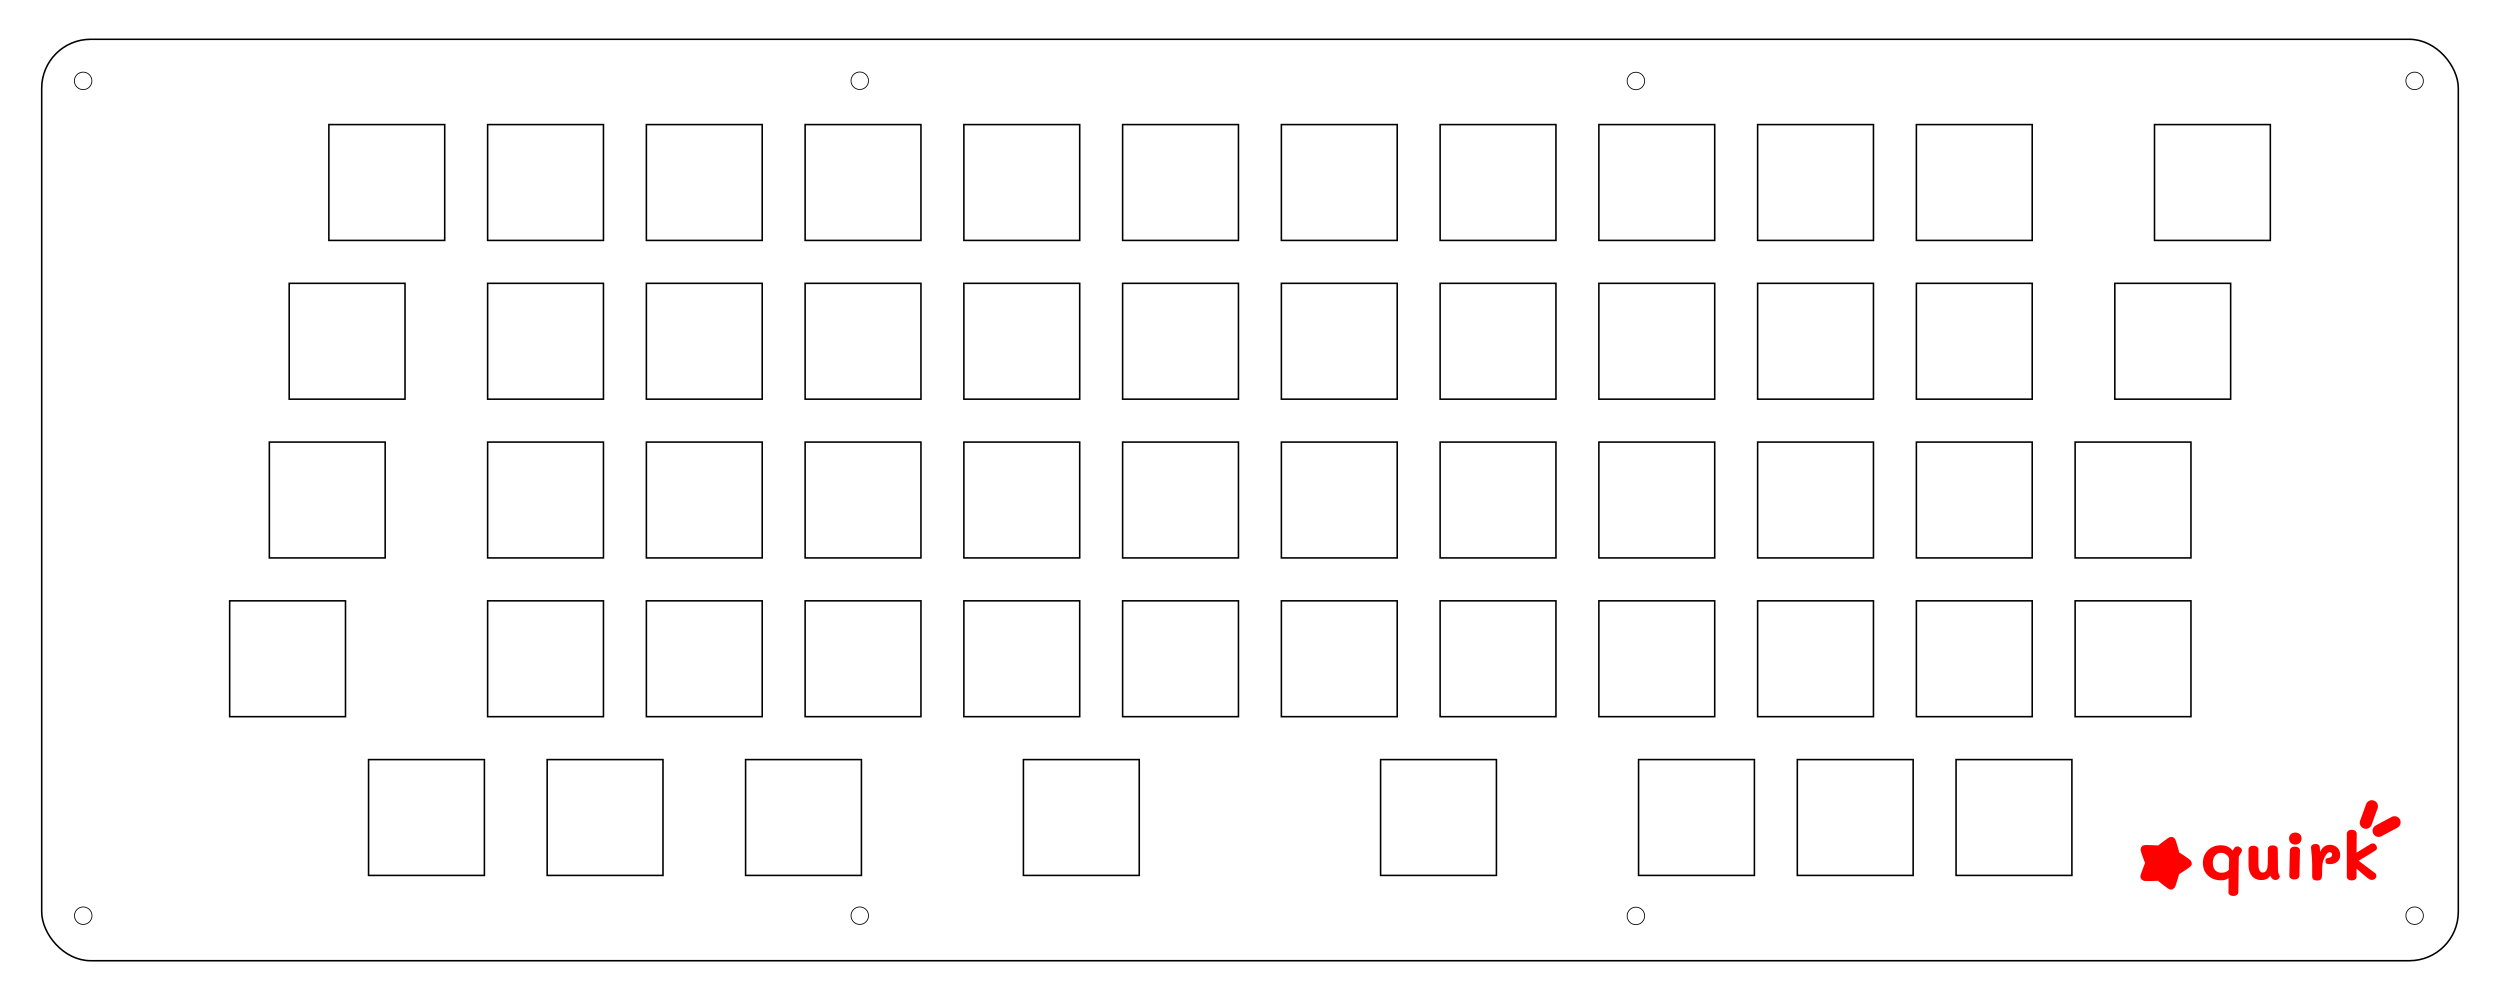 <?xml version="1.0" encoding="UTF-8" standalone="no"?>
<!-- Generated by SVGo -->

<svg
   xmlns:dc="http://purl.org/dc/elements/1.1/"
   xmlns:cc="http://creativecommons.org/ns#"
   xmlns:rdf="http://www.w3.org/1999/02/22-rdf-syntax-ns#"
   xmlns:svg="http://www.w3.org/2000/svg"
   xmlns="http://www.w3.org/2000/svg"
   xmlns:sodipodi="http://sodipodi.sourceforge.net/DTD/sodipodi-0.dtd"
   xmlns:inkscape="http://www.inkscape.org/namespaces/inkscape"
   width="300mm"
   height="120mm"
   viewBox="0 0 300 120"
   version="1.1"
   id="svg1621"
   sodipodi:docname="plate.svg"
   inkscape:version="0.92.3 (2405546, 2018-03-11)">
  <defs
     id="defs1625" />
  <sodipodi:namedview
     pagecolor="#ffffff"
     bordercolor="#666666"
     borderopacity="1"
     objecttolerance="10"
     gridtolerance="10"
     guidetolerance="10"
     inkscape:pageopacity="0"
     inkscape:pageshadow="2"
     inkscape:window-width="2560"
     inkscape:window-height="1375"
     id="namedview1623"
     showgrid="false"
     inkscape:measure-start="-40.1025,-431.652"
     inkscape:measure-end="1016.92,-431.652"
     inkscape:zoom="0.25247826"
     inkscape:cx="1579.2732"
     inkscape:cy="-1101.7063"
     inkscape:window-x="0"
     inkscape:window-y="0"
     inkscape:window-maximized="1"
     inkscape:current-layer="svg1621"
     showguides="true"
     inkscape:guide-bbox="true"
     inkscape:document-units="mm"
     inkscape:snap-bbox="true" />
  <flowRoot
     xml:space="preserve"
     id="flowRoot2178"
     style="font-style:normal;font-weight:normal;font-size:40px;line-height:1.25;font-family:sans-serif;letter-spacing:0px;word-spacing:0px;fill:#000000;fill-opacity:1;stroke:none"
     transform="translate(15.685,-104.939)"><flowRegion
       id="flowRegion2180"><rect
         id="rect2182"
         width="112.027"
         height="75.618"
         x="450.207"
         y="-78.835" /></flowRegion><flowPara
       id="flowPara2184" /></flowRoot>  <circle
     style="fill:none;fill-opacity:1;stroke:#000000;stroke-width:0.1;stroke-linecap:round;stroke-linejoin:round;stroke-miterlimit:4;stroke-dasharray:none;stroke-opacity:1"
     id="circle3327-3"
     cx="196.307"
     cy="109.91"
     r="1.05" />
  <g
     id="g1550"
     transform="translate(7.494,-109.428)">
    <polygon
       transform="translate(-4.041,116.803)"
       id="polygon1505"
       style="fill:none;stroke:#000000;stroke-width:0.05mm"
       points="231.275,97.675 245.175,97.675 245.175,83.776 231.275,83.776 " />
    <polygon
       transform="translate(-4.041,116.803)"
       id="polygon1507"
       style="fill:none;stroke:#000000;stroke-width:0.05mm"
       points="212.225,97.675 226.125,97.675 226.125,83.776 212.225,83.776 " />
    <polygon
       transform="translate(-4.041,116.803)"
       id="polygon1511"
       style="fill:none;stroke:#000000;stroke-width:0.05mm"
       points="162.218,97.675 176.118,97.675 176.118,83.776 162.218,83.776 " />
    <polygon
       transform="translate(-4.041,116.803)"
       id="polygon1513"
       style="fill:none;stroke:#000000;stroke-width:0.05mm"
       points="119.356,97.675 133.256,97.675 133.256,83.776 119.356,83.776 " />
    <polygon
       transform="translate(-4.041,116.803)"
       id="polygon1515"
       style="fill:none;stroke:#000000;stroke-width:0.05mm"
       points="86.018,97.675 99.918,97.675 99.918,83.776 86.018,83.776 " />
    <polygon
       transform="translate(-4.041,116.803)"
       id="polygon1517"
       style="fill:none;stroke:#000000;stroke-width:0.05mm"
       points="62.206,97.675 76.106,97.675 76.106,83.776 62.206,83.776 " />
    <polygon
       transform="translate(-4.041,116.803)"
       id="polygon1519"
       style="fill:none;stroke:#000000;stroke-width:0.05mm"
       points="40.774,97.675 54.675,97.675 54.675,83.776 40.774,83.776 " />
    <polygon
       transform="translate(-4.041,116.803)"
       id="polygon1521"
       style="fill:none;stroke:#000000;stroke-width:0.05mm"
       points="245.562,78.626 259.462,78.626 259.462,64.725 245.562,64.725 " />
    <polygon
       transform="translate(-4.041,116.803)"
       id="polygon1523"
       style="fill:none;stroke:#000000;stroke-width:0.05mm"
       points="226.512,78.626 240.412,78.626 240.412,64.725 226.512,64.725 " />
    <polygon
       transform="translate(-4.041,116.803)"
       id="polygon1525"
       style="fill:none;stroke:#000000;stroke-width:0.05mm"
       points="207.462,78.626 221.362,78.626 221.362,64.725 207.462,64.725 " />
    <polygon
       transform="translate(-4.041,116.803)"
       id="polygon1527"
       style="fill:none;stroke:#000000;stroke-width:0.05mm"
       points="188.412,78.626 202.312,78.626 202.312,64.725 188.412,64.725 " />
    <polygon
       transform="translate(-4.041,116.803)"
       id="polygon1529"
       style="fill:none;stroke:#000000;stroke-width:0.05mm"
       points="169.362,78.626 183.262,78.626 183.262,64.725 169.362,64.725 " />
    <polygon
       transform="translate(-4.041,116.803)"
       id="polygon1531"
       style="fill:none;stroke:#000000;stroke-width:0.05mm"
       points="150.312,78.626 164.212,78.626 164.212,64.725 150.312,64.725 " />
    <polygon
       transform="translate(-4.041,116.803)"
       id="polygon1533"
       style="fill:none;stroke:#000000;stroke-width:0.05mm"
       points="131.262,78.626 145.162,78.626 145.162,64.725 131.262,64.725 " />
    <polygon
       transform="translate(-4.041,116.803)"
       id="polygon1535"
       style="fill:none;stroke:#000000;stroke-width:0.05mm"
       points="112.212,78.626 126.112,78.626 126.112,64.725 112.212,64.725 " />
    <polygon
       transform="translate(-4.041,116.803)"
       id="polygon1537"
       style="fill:none;stroke:#000000;stroke-width:0.05mm"
       points="93.162,78.626 107.062,78.626 107.062,64.725 93.162,64.725 " />
    <polygon
       transform="translate(-4.041,116.803)"
       id="polygon1539"
       style="fill:none;stroke:#000000;stroke-width:0.05mm"
       points="74.112,78.626 88.012,78.626 88.012,64.725 74.112,64.725 " />
    <polygon
       transform="translate(-4.041,116.803)"
       id="polygon1541"
       style="fill:none;stroke:#000000;stroke-width:0.05mm"
       points="55.062,78.626 68.962,78.626 68.962,64.725 55.062,64.725 " />
    <polygon
       transform="translate(-4.041,116.803)"
       id="polygon1543"
       style="fill:none;stroke:#000000;stroke-width:0.05mm"
       points="24.106,78.626 38.006,78.626 38.006,64.725 24.106,64.725 " />
    <polygon
       transform="translate(-4.041,116.803)"
       id="polygon1545"
       style="fill:none;stroke:#000000;stroke-width:0.05mm"
       points="245.562,59.576 259.462,59.576 259.462,45.675 245.562,45.675 " />
    <polygon
       transform="translate(-4.041,116.803)"
       id="polygon1547"
       style="fill:none;stroke:#000000;stroke-width:0.05mm"
       points="226.512,59.576 240.412,59.576 240.412,45.675 226.512,45.675 " />
    <polygon
       transform="translate(-4.041,116.803)"
       id="polygon1549"
       style="fill:none;stroke:#000000;stroke-width:0.05mm"
       points="207.462,59.576 221.362,59.576 221.362,45.675 207.462,45.675 " />
    <polygon
       transform="translate(-4.041,116.803)"
       id="polygon1551"
       style="fill:none;stroke:#000000;stroke-width:0.05mm"
       points="188.412,59.576 202.312,59.576 202.312,45.675 188.412,45.675 " />
    <polygon
       transform="translate(-4.041,116.803)"
       id="polygon1553"
       style="fill:none;stroke:#000000;stroke-width:0.05mm"
       points="169.362,59.576 183.262,59.576 183.262,45.675 169.362,45.675 " />
    <polygon
       transform="translate(-4.041,116.803)"
       id="polygon1555"
       style="fill:none;stroke:#000000;stroke-width:0.05mm"
       points="150.312,59.576 164.212,59.576 164.212,45.675 150.312,45.675 " />
    <polygon
       transform="translate(-4.041,116.803)"
       id="polygon1557"
       style="fill:none;stroke:#000000;stroke-width:0.05mm"
       points="131.262,59.576 145.162,59.576 145.162,45.675 131.262,45.675 " />
    <polygon
       transform="translate(-4.041,116.803)"
       id="polygon1559"
       style="fill:none;stroke:#000000;stroke-width:0.05mm"
       points="112.212,59.576 126.112,59.576 126.112,45.675 112.212,45.675 " />
    <polygon
       transform="translate(-4.041,116.803)"
       id="polygon1561"
       style="fill:none;stroke:#000000;stroke-width:0.05mm"
       points="93.162,59.576 107.062,59.576 107.062,45.675 93.162,45.675 " />
    <polygon
       transform="translate(-4.041,116.803)"
       id="polygon1563"
       style="fill:none;stroke:#000000;stroke-width:0.05mm"
       points="74.112,59.576 88.012,59.576 88.012,45.675 74.112,45.675 " />
    <polygon
       transform="translate(-4.041,116.803)"
       id="polygon1565"
       style="fill:none;stroke:#000000;stroke-width:0.05mm"
       points="55.062,59.576 68.962,59.576 68.962,45.675 55.062,45.675 " />
    <polygon
       transform="translate(-4.041,116.803)"
       id="polygon1567"
       style="fill:none;stroke:#000000;stroke-width:0.05mm"
       points="28.868,59.576 42.768,59.576 42.768,45.675 28.868,45.675 " />
    <polygon
       transform="translate(-4.041,116.803)"
       id="polygon1571"
       style="fill:none;stroke:#000000;stroke-width:0.05mm"
       points="250.325,40.525 264.225,40.525 264.225,26.625 250.325,26.625 " />
    <polygon
       transform="translate(-4.041,116.803)"
       id="polygon1573"
       style="fill:none;stroke:#000000;stroke-width:0.05mm"
       points="226.512,40.525 240.412,40.525 240.412,26.625 226.512,26.625 " />
    <polygon
       transform="translate(-4.041,116.803)"
       id="polygon1575"
       style="fill:none;stroke:#000000;stroke-width:0.05mm"
       points="207.462,40.525 221.362,40.525 221.362,26.625 207.462,26.625 " />
    <polygon
       transform="translate(-4.041,116.803)"
       id="polygon1577"
       style="fill:none;stroke:#000000;stroke-width:0.05mm"
       points="188.412,40.525 202.312,40.525 202.312,26.625 188.412,26.625 " />
    <polygon
       transform="translate(-4.041,116.803)"
       id="polygon1579"
       style="fill:none;stroke:#000000;stroke-width:0.05mm"
       points="169.362,40.525 183.262,40.525 183.262,26.625 169.362,26.625 " />
    <polygon
       transform="translate(-4.041,116.803)"
       id="polygon1581"
       style="fill:none;stroke:#000000;stroke-width:0.05mm"
       points="150.312,40.525 164.212,40.525 164.212,26.625 150.312,26.625 " />
    <polygon
       transform="translate(-4.041,116.803)"
       id="polygon1583"
       style="fill:none;stroke:#000000;stroke-width:0.05mm"
       points="131.262,40.525 145.162,40.525 145.162,26.625 131.262,26.625 " />
    <polygon
       transform="translate(-4.041,116.803)"
       id="polygon1585"
       style="fill:none;stroke:#000000;stroke-width:0.05mm"
       points="112.212,40.525 126.112,40.525 126.112,26.625 112.212,26.625 " />
    <polygon
       transform="translate(-4.041,116.803)"
       id="polygon1587"
       style="fill:none;stroke:#000000;stroke-width:0.05mm"
       points="93.162,40.525 107.062,40.525 107.062,26.625 93.162,26.625 " />
    <polygon
       transform="translate(-4.041,116.803)"
       id="polygon1589"
       style="fill:none;stroke:#000000;stroke-width:0.05mm"
       points="74.112,40.525 88.012,40.525 88.012,26.625 74.112,26.625 " />
    <polygon
       transform="translate(-4.041,116.803)"
       id="polygon1591"
       style="fill:none;stroke:#000000;stroke-width:0.05mm"
       points="55.062,40.525 68.962,40.525 68.962,26.625 55.062,26.625 " />
    <polygon
       transform="translate(-4.041,116.803)"
       id="polygon1593"
       style="fill:none;stroke:#000000;stroke-width:0.05mm"
       points="31.25,40.525 45.15,40.525 45.15,26.625 31.25,26.625 " />
    <polygon
       transform="translate(-4.041,116.803)"
       id="polygon1597"
       style="fill:none;stroke:#000000;stroke-width:0.05mm"
       points="255.087,21.475 268.987,21.475 268.987,7.575 255.087,7.575 " />
    <polygon
       transform="translate(-4.041,116.803)"
       id="polygon1599"
       style="fill:none;stroke:#000000;stroke-width:0.05mm"
       points="226.512,21.475 240.412,21.475 240.412,7.575 226.512,7.575 " />
    <polygon
       transform="translate(-4.041,116.803)"
       id="polygon1601"
       style="fill:none;stroke:#000000;stroke-width:0.05mm"
       points="207.462,21.475 221.362,21.475 221.362,7.575 207.462,7.575 " />
    <polygon
       transform="translate(-4.041,116.803)"
       id="polygon1603"
       style="fill:none;stroke:#000000;stroke-width:0.189;stroke-miterlimit:4;stroke-dasharray:none"
       points="188.412,21.475 202.312,21.475 202.312,7.575 188.412,7.575 " />
    <polygon
       transform="translate(-4.041,116.803)"
       id="polygon1605"
       style="fill:none;stroke:#000000;stroke-width:0.05mm"
       points="169.362,21.475 183.262,21.475 183.262,7.575 169.362,7.575 " />
    <polygon
       transform="translate(-4.041,116.803)"
       id="polygon1607"
       style="fill:none;stroke:#000000;stroke-width:0.05mm"
       points="150.312,21.475 164.212,21.475 164.212,7.575 150.312,7.575 " />
    <polygon
       transform="translate(-4.041,116.803)"
       id="polygon1609"
       style="fill:none;stroke:#000000;stroke-width:0.05mm"
       points="131.262,21.475 145.162,21.475 145.162,7.575 131.262,7.575 " />
    <polygon
       transform="translate(-4.041,116.803)"
       id="polygon1611"
       style="fill:none;stroke:#000000;stroke-width:0.05mm"
       points="112.212,21.475 126.112,21.475 126.112,7.575 112.212,7.575 " />
    <polygon
       transform="translate(-4.041,116.803)"
       id="polygon1613"
       style="fill:none;stroke:#000000;stroke-width:0.05mm"
       points="93.162,21.475 107.062,21.475 107.062,7.575 93.162,7.575 " />
    <polygon
       transform="translate(-4.041,116.803)"
       id="polygon1615"
       style="fill:none;stroke:#000000;stroke-width:0.05mm"
       points="74.112,21.475 88.012,21.475 88.012,7.575 74.112,7.575 " />
    <polygon
       transform="translate(-4.041,116.803)"
       id="polygon1617"
       style="fill:none;stroke:#000000;stroke-width:0.05mm"
       points="55.062,21.475 68.962,21.475 68.962,7.575 55.062,7.575 " />
    <polygon
       transform="translate(-4.041,116.803)"
       id="polygon1619"
       style="fill:none;stroke:#000000;stroke-width:0.05mm"
       points="36.012,21.475 49.912,21.475 49.912,7.575 36.012,7.575 " />
    <polygon
       transform="translate(0.722,135.852)"
       points="202.312,78.626 202.312,64.725 188.412,64.725 188.412,78.626 "
       style="fill:none;stroke:#000000;stroke-width:0.05mm"
       id="polygon2256" />
  </g>
  <rect
     style="fill:none;fill-opacity:1;stroke:#000000;stroke-width:0.189;stroke-linecap:round;stroke-linejoin:round;stroke-miterlimit:4;stroke-dasharray:none;stroke-opacity:1"
     id="rect2263"
     width="289.992"
     height="110.569"
     x="5.004"
     y="4.716"
     ry="5.87" />
  <g
     aria-label="quirk"
     transform="matrix(0.206,0,0,0.203,243.416,-13.586)"
     style="font-style:normal;font-weight:normal;font-size:40px;line-height:1.25;font-family:sans-serif;letter-spacing:0px;word-spacing:0px;fill:#ff0000;fill-opacity:1;stroke:none;stroke-width:1.294"
     id="flowRoot1332">
    <path
       d="m 124.366,569.671 q 0,0.56 -0.52,1.4 -0.12,0.16 -0.52,0.8 -0.4,0.6 -0.8,1.32 l -0.04,2.92 q -0.12,4.2 -0.12,9.32 l -0.04,4.4 q -0.08,2.96 -0.08,4.56 0,0.92 -0.8,1.52 -0.76,0.64 -2.12,0.64 -1.28,0 -2.04,-0.6 -0.76,-0.56 -0.76,-1.44 0,-5.28 0.04,-8.44 -0.88,0.6 -1.92,0.92 -1,0.32 -2.48,0.32 -3.08,0 -5.48,-1.28 -2.4,-1.32 -3.76,-3.64 -1.32,-2.36 -1.32,-5.36 0,-3.04 1.36,-5.4 1.36,-2.4 3.72,-3.72 2.36,-1.32 5.32,-1.32 2.56,0 4.32,0.96 1.8,0.92 2.6,2.28 0.12,-0.24 0.6,-1.04 0.48,-0.76 0.92,-1.12 0.44,-0.4 1.12,-0.4 1.04,0 1.92,0.72 0.88,0.68 0.88,1.68 z m -7.48,5.44 q 0,-1.64 -1.44,-2.84 -1.4,-1.2 -3.28,-1.2 -2.12,0 -3.44,1.6 -1.32,1.6 -1.32,4.36 0,2.72 1.32,4.28 1.36,1.52 3.76,1.52 1.48,0 2.6,-0.52 1.16,-0.56 1.64,-1.16 z"
       style="font-style:normal;font-variant:normal;font-weight:bold;font-stretch:normal;font-family:Mali;-inkscape-font-specification:'Mali Bold';fill:#ff0000;stroke-width:1.294"
       id="path895" />
    <path
       d="m 145.347,580.751 q 0,1.4 0.24,2.2 0.24,0.8 0.52,1.28 0.28,0.48 0.28,0.56 0,1 -0.76,1.68 -0.72,0.64 -1.96,0.64 -0.76,0 -1.68,-0.8 -0.88,-0.84 -1.16,-1.84 -1.4,2.68 -5.24,2.68 -3.52,0 -5.48,-2.48 -1.92,-2.48 -1.92,-6.32 v -9.44 q 0,-0.92 0.8,-1.48 0.84,-0.6 2.04,-0.6 1.2,0 2.04,0.6 0.88,0.56 0.88,1.48 v 9.36 q 0,1.72 0.6,3.08 0.6,1.36 1.84,1.36 1.56,0 2.28,-1.4 0.76,-1.4 0.76,-4.92 v -7.4 q 0,-1.08 0.76,-1.72 0.8,-0.64 2.08,-0.64 1.32,0 2.12,0.64 0.84,0.64 0.84,1.72 z"
       style="font-style:normal;font-variant:normal;font-weight:bold;font-stretch:normal;font-family:Mali;-inkscape-font-specification:'Mali Bold';fill:#ff0000;stroke-width:1.294"
       id="path897" />
    <path
       d="m 155.438,566.191 q -1.6,0 -2.64,-1 -1,-1.04 -1,-2.6 0,-1.56 1,-2.52 1.04,-1 2.68,-1 1.6,0 2.6,1 1,0.96 1,2.48 0,1.56 -1.04,2.6 -1,1.04 -2.6,1.04 z m -0.56,20.64 q -1.28,0 -2.12,-0.64 -0.84,-0.64 -0.8,-1.72 l 0.32,-14.76 q 0.04,-1.08 0.84,-1.68 0.8,-0.64 2.08,-0.64 1.32,0 2.16,0.64 0.84,0.64 0.8,1.76 l -0.32,14.72 q -0.04,1.08 -0.88,1.72 -0.8,0.6 -2.08,0.6 z"
       style="font-style:normal;font-variant:normal;font-weight:bold;font-stretch:normal;font-family:Mali;-inkscape-font-specification:'Mali Bold';fill:#ff0000;stroke-width:1.294"
       id="path899" />
    <path
       d="m 175.673,566.311 q 1.6,0 2.96,0.76 1.36,0.72 2.16,2.08 0.8,1.36 0.8,3.16 0,2.6 -1.72,4.04 -1.68,1.4 -4.36,1.4 -1.4,0 -1.96,-0.4 -0.56,-0.44 -0.56,-1.44 0,-0.96 0.4,-1.32 0.4,-0.4 1.12,-0.48 2.36,-0.24 2.36,-1.96 0,-0.72 -0.36,-1.08 -0.32,-0.4 -0.92,-0.4 -1.08,0 -2,1.24 -0.92,1.2 -1.52,2.84 -0.6,1.6 -0.76,2.72 -0.28,1.76 -0.28,6.24 0,2.16 -0.64,2.96 -0.6,0.76 -2.16,0.76 -1.44,0 -2.2,-0.56 -0.72,-0.56 -0.76,-1.72 v -1.84 -4.64 q 0,-2.56 -0.12,-4.32 -0.12,-1.8 -0.4,-4.6 l -0.16,-1.64 q -0.08,-1 0.64,-1.64 0.76,-0.64 2.08,-0.64 2.24,0 2.4,2 0.08,0.96 0.16,2.72 0.8,-1.88 2.24,-3.04 1.48,-1.2 3.56,-1.2 z"
       style="font-style:normal;font-variant:normal;font-weight:bold;font-stretch:normal;font-family:Mali;-inkscape-font-specification:'Mali Bold';fill:#ff0000;stroke-width:1.294"
       id="path901" />
    <path
       d="m 188.333,587.391 q -1.2,0 -2.04,-0.6 -0.84,-0.6 -0.84,-1.48 v -25.52 q 0,-1.08 0.8,-1.72 0.8,-0.64 2.04,-0.64 1.28,0 2.08,0.64 0.84,0.64 0.84,1.72 l -0.08,11.2 2.36,-1.52 q 3.92,-2.48 5.72,-3.56 0.88,-0.52 1.8,-0.4 0.8,0.12 1.4,0.96 0.6,0.8 0.6,1.72 0,0.64 -0.32,1 -0.32,0.36 -1.08,0.84 l -9.28,5.72 9.64,7.36 q 0.68,0.52 0.68,1.56 0,1.04 -0.8,1.72 -0.76,0.68 -1.8,0.68 -1,0 -2,-0.72 -1.4,-1.04 -3.96,-3.32 -2.72,-2.36 -2.96,-2.56 v 4.8 q 0,0.92 -0.8,1.52 -0.8,0.6 -2,0.6 z"
       style="font-style:normal;font-variant:normal;font-weight:bold;font-stretch:normal;font-family:Mali;-inkscape-font-specification:'Mali Bold';fill:#ff0000;stroke-width:1.294"
       id="path903" />
  </g>
  <path
     style="color:#000000;font-style:normal;font-variant:normal;font-weight:normal;font-stretch:normal;font-size:medium;line-height:normal;font-family:sans-serif;font-variant-ligatures:normal;font-variant-position:normal;font-variant-caps:normal;font-variant-numeric:normal;font-variant-alternates:normal;font-feature-settings:normal;text-indent:0;text-align:start;text-decoration:none;text-decoration-line:none;text-decoration-style:solid;text-decoration-color:#000000;letter-spacing:normal;word-spacing:normal;text-transform:none;writing-mode:lr-tb;direction:ltr;text-orientation:mixed;dominant-baseline:auto;baseline-shift:baseline;text-anchor:start;white-space:normal;shape-padding:0;clip-rule:nonzero;display:inline;overflow:visible;visibility:visible;opacity:1;isolation:auto;mix-blend-mode:normal;color-interpolation:sRGB;color-interpolation-filters:linearRGB;solid-color:#000000;solid-opacity:1;vector-effect:none;fill:#ff0000;fill-opacity:1;fill-rule:nonzero;stroke:none;stroke-width:1.465;stroke-linecap:round;stroke-linejoin:miter;stroke-miterlimit:4;stroke-dasharray:none;stroke-dashoffset:0;stroke-opacity:1;color-rendering:auto;image-rendering:auto;shape-rendering:auto;text-rendering:auto;enable-background:accumulate"
     d="m 287.316,97.947 a 0.733,0.733 0 0 0 -0.33,0.092 l -1.861,0.996 a 0.733,0.733 0 1 0 0.691,1.291 l 1.863,-0.996 a 0.733,0.733 0 0 0 -0.363,-1.383 z"
     id="path1334"
     inkscape:connector-curvature="0" />
  <path
     style="color:#000000;font-style:normal;font-variant:normal;font-weight:normal;font-stretch:normal;font-size:medium;line-height:normal;font-family:sans-serif;font-variant-ligatures:normal;font-variant-position:normal;font-variant-caps:normal;font-variant-numeric:normal;font-variant-alternates:normal;font-feature-settings:normal;text-indent:0;text-align:start;text-decoration:none;text-decoration-line:none;text-decoration-style:solid;text-decoration-color:#000000;letter-spacing:normal;word-spacing:normal;text-transform:none;writing-mode:lr-tb;direction:ltr;text-orientation:mixed;dominant-baseline:auto;baseline-shift:baseline;text-anchor:start;white-space:normal;shape-padding:0;clip-rule:nonzero;display:inline;overflow:visible;visibility:visible;opacity:1;isolation:auto;mix-blend-mode:normal;color-interpolation:sRGB;color-interpolation-filters:linearRGB;solid-color:#000000;solid-opacity:1;vector-effect:none;fill:#ff0000;fill-opacity:1;fill-rule:nonzero;stroke:none;stroke-width:1.465;stroke-linecap:round;stroke-linejoin:miter;stroke-miterlimit:4;stroke-dasharray:none;stroke-dashoffset:0;stroke-opacity:1;color-rendering:auto;image-rendering:auto;shape-rendering:auto;text-rendering:auto;enable-background:accumulate"
     d="m 284.646,96.023 a 0.733,0.733 0 0 0 -0.717,0.492 l -0.697,1.918 a 0.733,0.733 0 1 0 1.375,0.502 l 0.699,-1.918 a 0.733,0.733 0 0 0 -0.66,-0.994 z"
     id="path1336"
     inkscape:connector-curvature="0" />
  <path
     transform="matrix(-0.169,0.24,-0.244,-0.167,314.461,118.935)"
     style="fill:#ff0000;fill-opacity:1;stroke:#ff0000;stroke-width:2.954;stroke-linecap:round;stroke-miterlimit:4;stroke-dasharray:none;stroke-opacity:1"
     inkscape:transform-center-x="-0.57199314"
     inkscape:transform-center-y="0.09756404"
     d="m 56.71,173.305 c 0.351,-0.24 5.309,2.006 5.735,2.018 0.425,0.012 5.503,-1.95 5.84,-1.691 0.337,0.26 -0.267,5.669 -0.147,6.078 0.12,0.408 3.555,4.631 3.412,5.031 -0.143,0.401 -5.474,1.498 -5.826,1.738 -0.351,0.24 -3.305,4.812 -3.731,4.8 -0.425,-0.012 -3.116,-4.743 -3.453,-5.003 -0.337,-0.26 -5.598,-1.656 -5.718,-2.065 -0.12,-0.408 3.548,-4.43 3.691,-4.83 0.143,-0.401 -0.154,-5.836 0.197,-6.076 z"
     id="path1338" />
  <circle
     style="fill:none;fill-opacity:1;stroke:#000000;stroke-width:0.1;stroke-linecap:round;stroke-linejoin:round;stroke-miterlimit:4;stroke-dasharray:none;stroke-opacity:1"
     id="path3308"
     cx="9.978"
     cy="9.706"
     r="1.05" />
  <circle
     r="1.05"
     cy="9.706"
     cx="289.755"
     id="circle3314"
     style="fill:none;fill-opacity:1;stroke:#000000;stroke-width:0.1;stroke-linecap:round;stroke-linejoin:round;stroke-miterlimit:4;stroke-dasharray:none;stroke-opacity:1" />
  <circle
     style="fill:none;fill-opacity:1;stroke:#000000;stroke-width:0.1;stroke-linecap:round;stroke-linejoin:round;stroke-miterlimit:4;stroke-dasharray:none;stroke-opacity:1"
     id="circle3316"
     cx="289.755"
     cy="109.883"
     r="1.05" />
  <circle
     r="1.05"
     cy="109.883"
     cx="9.989"
     id="circle3325"
     style="fill:none;fill-opacity:1;stroke:#000000;stroke-width:0.1;stroke-linecap:round;stroke-linejoin:round;stroke-miterlimit:4;stroke-dasharray:none;stroke-opacity:1" />
  <circle
     style="fill:none;fill-opacity:1;stroke:#000000;stroke-width:0.1;stroke-linecap:round;stroke-linejoin:round;stroke-miterlimit:4;stroke-dasharray:none;stroke-opacity:1"
     id="circle3327"
     cx="103.172"
     cy="109.883"
     r="1.05" />
  <circle
     r="1.05"
     cy="9.717"
     cx="196.307"
     id="circle3348"
     style="fill:none;fill-opacity:1;stroke:#000000;stroke-width:0.1;stroke-linecap:round;stroke-linejoin:round;stroke-miterlimit:4;stroke-dasharray:none;stroke-opacity:1" />
  <circle
     r="1.05"
     cy="9.69"
     cx="103.172"
     id="circle3350"
     style="fill:none;fill-opacity:1;stroke:#000000;stroke-width:0.1;stroke-linecap:round;stroke-linejoin:round;stroke-miterlimit:4;stroke-dasharray:none;stroke-opacity:1" />
</svg>
